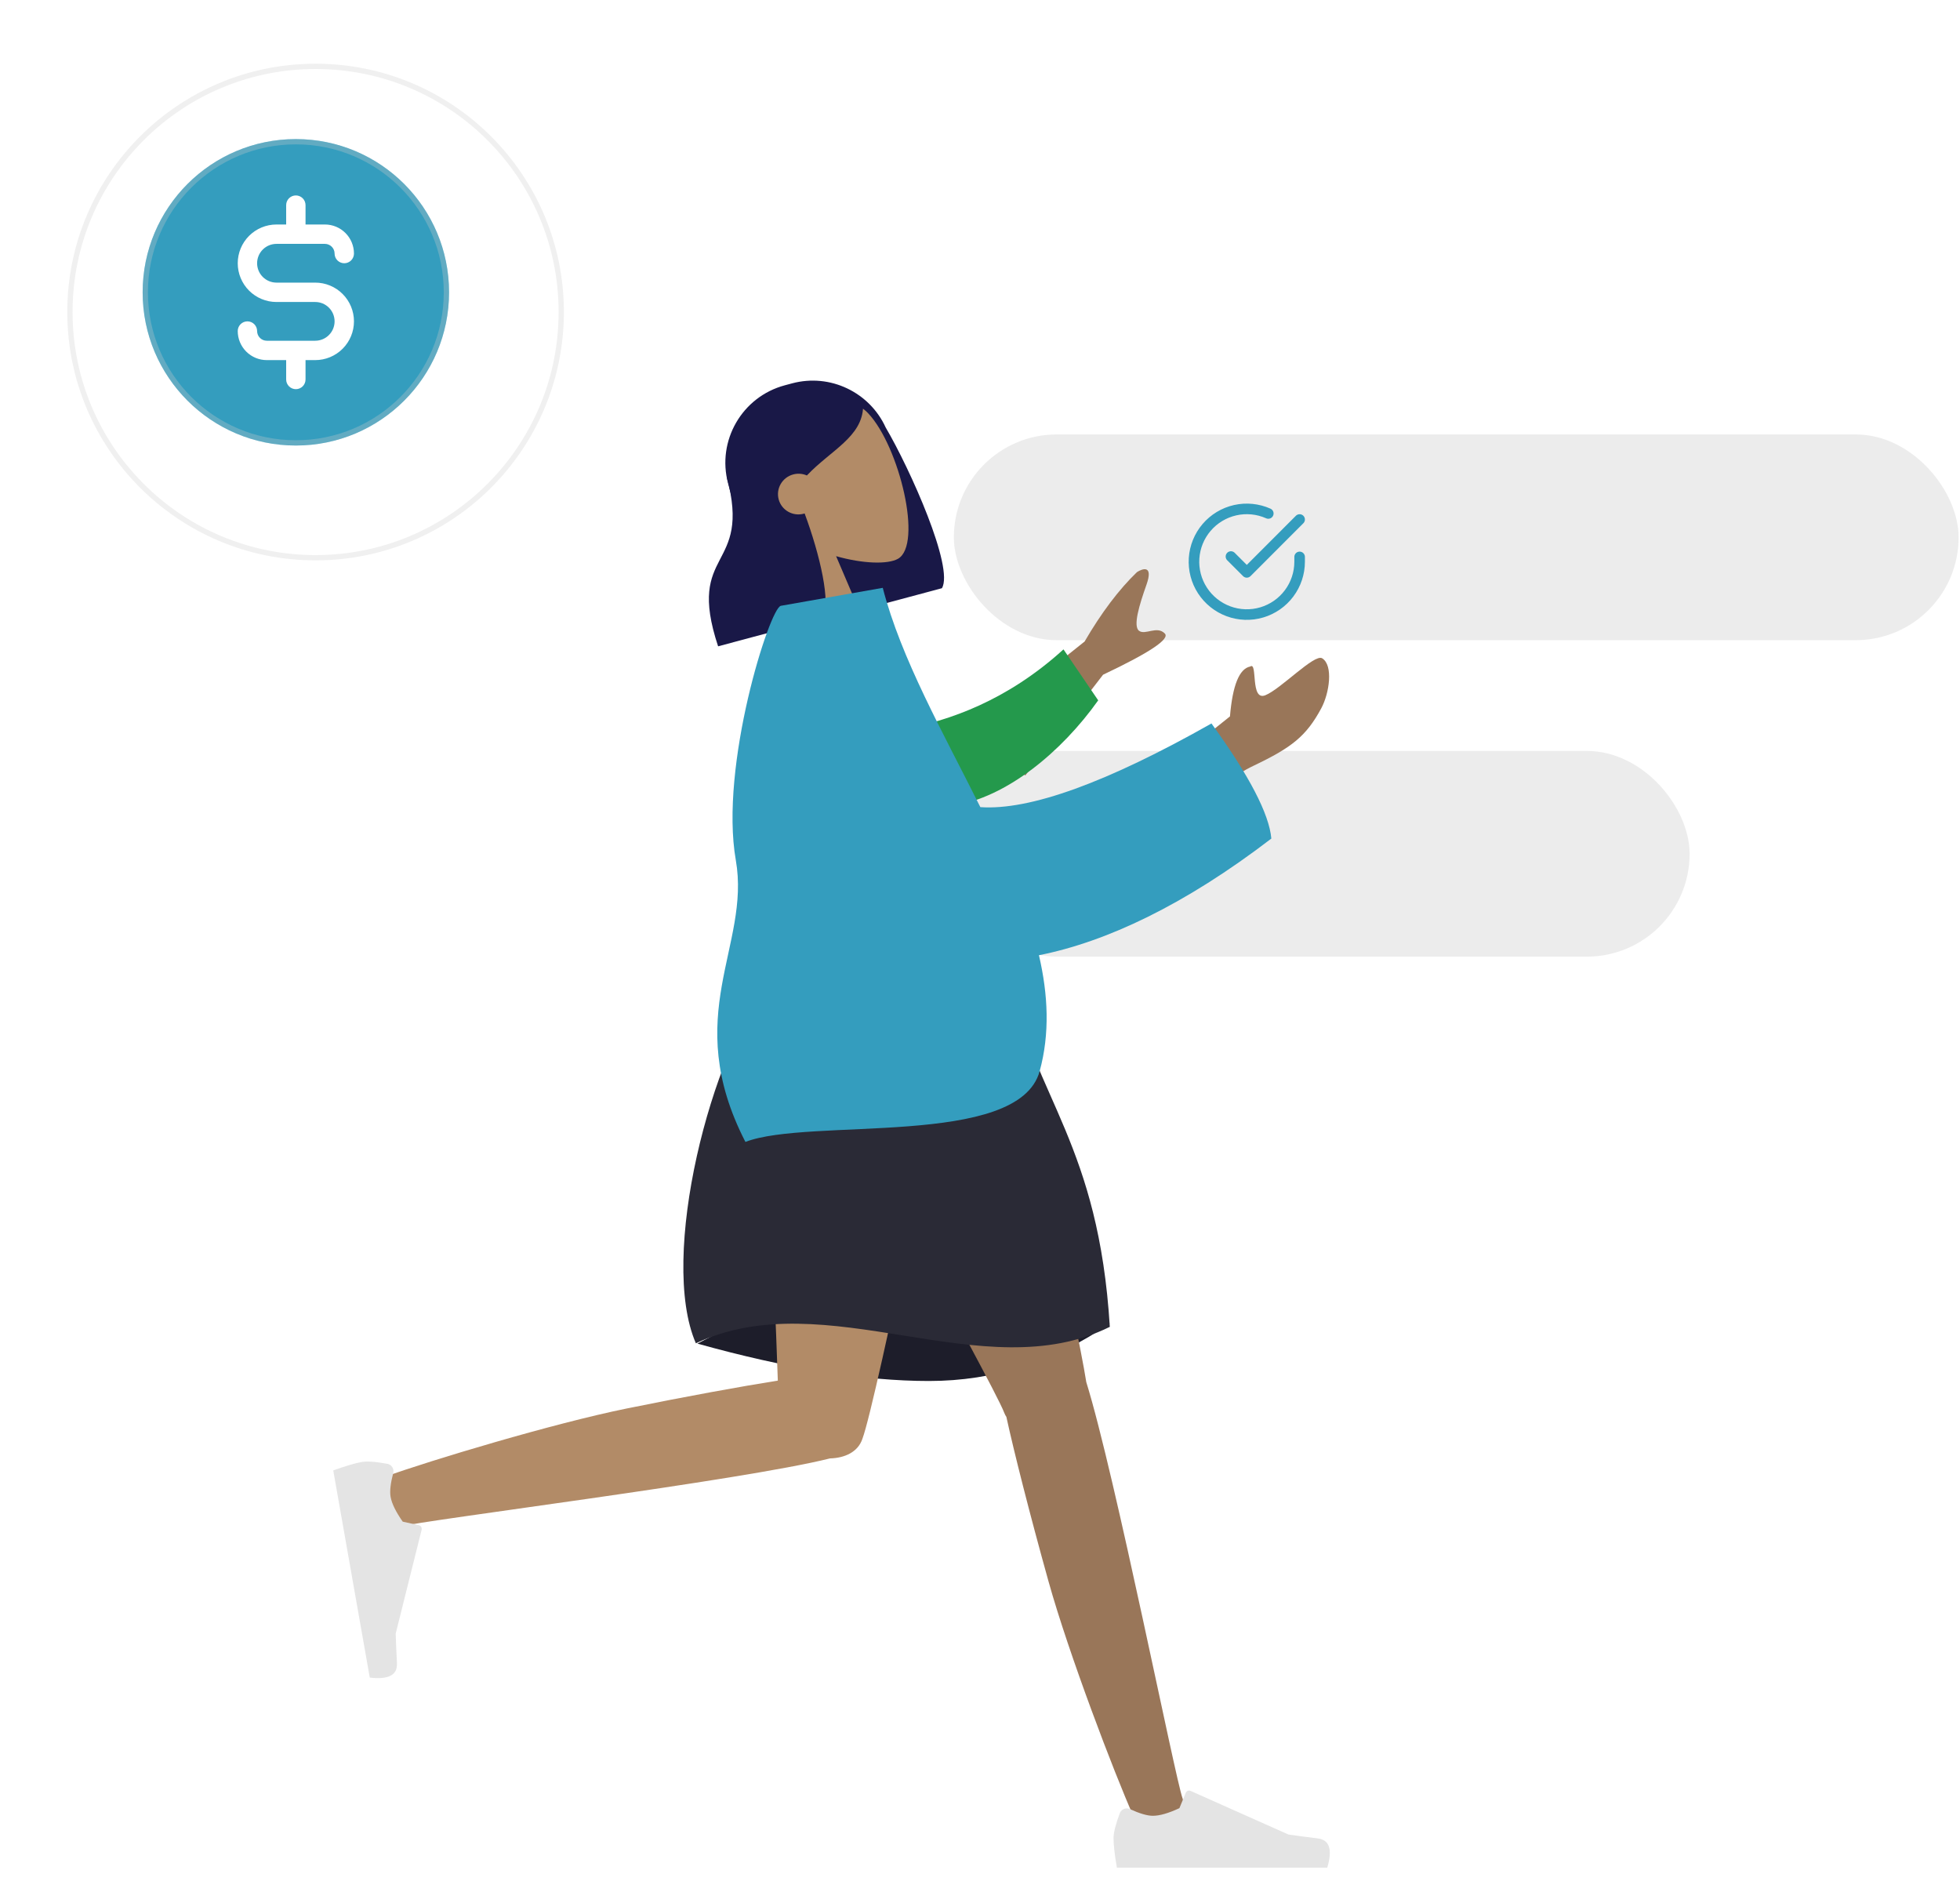<svg width="371" height="356" viewBox="0 0 371 356" fill="none" xmlns="http://www.w3.org/2000/svg">
<g filter="url(#filter0_d_410_489)">
<circle cx="56" cy="55.324" r="47" fill="white"/>
<circle cx="56" cy="55.324" r="46.5" stroke="#CDCDCD" stroke-opacity="0.3"/>
</g>
<circle cx="56" cy="55.324" r="29" fill="#349DBE"/>
<circle cx="56" cy="55.324" r="28.5" stroke="#CDCDCD" stroke-opacity="0.3"/>
<path d="M59.667 53.49H52.333C51.361 53.49 50.428 53.104 49.741 52.416C49.053 51.728 48.667 50.796 48.667 49.823C48.667 48.851 49.053 47.918 49.741 47.23C50.428 46.543 51.361 46.157 52.333 46.157H61.5C61.986 46.157 62.453 46.35 62.796 46.694C63.14 47.037 63.333 47.504 63.333 47.99C63.333 48.476 63.526 48.942 63.87 49.286C64.214 49.63 64.68 49.823 65.167 49.823C65.653 49.823 66.119 49.63 66.463 49.286C66.807 48.942 67 48.476 67 47.99C67 46.531 66.421 45.132 65.389 44.101C64.358 43.069 62.959 42.49 61.5 42.49H57.833V38.823C57.833 38.337 57.64 37.871 57.296 37.527C56.953 37.183 56.486 36.99 56 36.99C55.514 36.99 55.047 37.183 54.704 37.527C54.36 37.871 54.167 38.337 54.167 38.823V42.49H52.333C50.388 42.49 48.523 43.263 47.148 44.638C45.773 46.013 45 47.878 45 49.823C45 51.768 45.773 53.633 47.148 55.009C48.523 56.384 50.388 57.157 52.333 57.157H59.667C60.639 57.157 61.572 57.543 62.259 58.23C62.947 58.918 63.333 59.851 63.333 60.823C63.333 61.796 62.947 62.728 62.259 63.416C61.572 64.104 60.639 64.49 59.667 64.49H50.5C50.014 64.49 49.547 64.297 49.204 63.953C48.86 63.609 48.667 63.143 48.667 62.657C48.667 62.17 48.474 61.704 48.13 61.36C47.786 61.016 47.32 60.823 46.833 60.823C46.347 60.823 45.881 61.016 45.537 61.36C45.193 61.704 45 62.17 45 62.657C45 64.115 45.58 65.514 46.611 66.546C47.642 67.577 49.041 68.156 50.5 68.156H54.167V71.823C54.167 72.309 54.36 72.776 54.704 73.12C55.047 73.463 55.514 73.656 56 73.656C56.486 73.656 56.953 73.463 57.296 73.12C57.64 72.776 57.833 72.309 57.833 71.823V68.156H59.667C61.612 68.156 63.477 67.384 64.852 66.009C66.227 64.633 67 62.768 67 60.823C67 58.878 66.227 57.013 64.852 55.638C63.477 54.263 61.612 53.49 59.667 53.49V53.49Z" fill="white"/>
<rect opacity="0.5" x="180.551" y="82.227" width="190.185" height="38.936" rx="19.468" fill="#DBDBDB"/>
<rect opacity="0.5" x="180.551" y="142.127" width="139.27" height="38.936" rx="19.468" fill="#DBDBDB"/>
<path fill-rule="evenodd" clip-rule="evenodd" d="M167.641 80.897C172.275 88.772 180.619 107.442 178.291 111.329L158.518 116.627C158.507 116.592 158.496 116.558 158.484 116.523C150.938 117.676 143.573 112.99 141.552 105.445L137.819 91.513C135.649 83.417 140.454 75.095 148.55 72.926L149.914 72.56C157.175 70.615 164.618 74.279 167.641 80.897Z" fill="#191847"/>
<path fill-rule="evenodd" clip-rule="evenodd" d="M148.539 100.807C144.418 97.994 141.091 94.084 140.101 88.969C137.25 74.233 158.414 71.972 164.321 78.212C170.228 84.453 174.72 103.094 169.963 105.767C168.066 106.833 163.386 106.721 158.264 105.266L166.243 123.956L149.879 128.341L148.539 100.807Z" fill="#B28B67"/>
<path fill-rule="evenodd" clip-rule="evenodd" d="M152.305 97.178C155.21 105.003 157.364 114.251 155.7 117.029L135.927 122.327C129.742 103.65 142.358 108.144 137.572 90.282C138.063 89.461 138.52 88.657 138.994 87.942L138.831 87.422C140.393 79.557 143.806 74.92 149.07 73.509C156.966 71.394 160.434 74.367 163.384 76.89C163.243 82.712 157.3 85.162 152.73 89.991C151.946 89.645 151.04 89.554 150.144 89.794C148.073 90.349 146.84 92.463 147.39 94.516C147.94 96.568 150.065 97.783 152.136 97.228C152.193 97.212 152.25 97.196 152.305 97.178Z" fill="#191847"/>
<path fill-rule="evenodd" clip-rule="evenodd" d="M132.004 254.3C148.937 259.018 163.547 261.377 175.833 261.377C188.119 261.377 199.531 257.744 210.068 250.478C193.497 245.636 179.85 243.214 169.128 243.214C158.405 243.214 146.03 246.91 132.004 254.3Z" fill="#1D1D2A"/>
<path fill-rule="evenodd" clip-rule="evenodd" d="M190.494 268.177C190.331 267.933 190.193 267.667 190.084 267.379C187.82 261.416 151.565 197.09 147.953 185.329H188.771C191.517 194.271 203.878 250.385 205.617 261.58C211.106 279.24 222.406 336.433 223.848 340.395C225.366 344.563 216.827 348.906 214.552 343.781C210.931 335.628 202.305 313.067 198.464 299.292C194.863 286.378 191.931 274.759 190.494 268.177Z" fill="#997659"/>
<path fill-rule="evenodd" clip-rule="evenodd" d="M157.098 276.031C140.523 280.204 79.894 287.749 75.734 288.932C71.454 290.149 67.701 281.361 72.991 279.458C81.409 276.429 104.603 269.43 118.666 266.574C129.978 264.277 140.3 262.402 147.229 261.305C146.642 241.914 143.959 195.38 145.718 185.329H181.834C180.147 194.967 165.888 265.29 163.238 272.329C162.397 274.842 159.888 275.953 157.098 276.031Z" fill="#B28B67"/>
<path fill-rule="evenodd" clip-rule="evenodd" d="M73.322 277.055C71.109 276.643 69.487 276.529 68.456 276.71C67.203 276.931 65.41 277.463 63.079 278.304C63.335 279.759 65.64 292.828 69.992 317.512C73.54 317.937 75.255 317.028 75.137 314.786C75.018 312.543 74.939 310.677 74.9 309.187L79.81 289.531C79.905 289.153 79.675 288.77 79.297 288.675C79.29 288.673 79.284 288.672 79.277 288.67L76.229 288C74.923 286.135 74.157 284.567 73.933 283.297C73.751 282.265 73.917 280.765 74.43 278.8L74.43 278.8C74.627 278.045 74.175 277.274 73.421 277.077C73.388 277.069 73.355 277.061 73.322 277.055Z" fill="#E4E4E4"/>
<path fill-rule="evenodd" clip-rule="evenodd" d="M211.962 343.187C211.172 345.295 210.777 346.872 210.777 347.919C210.777 349.192 210.989 351.049 211.414 353.491C212.89 353.491 226.161 353.491 251.226 353.491C252.261 350.071 251.664 348.225 249.435 347.952C247.206 347.679 245.354 347.433 243.879 347.213L225.375 338.964C225.019 338.805 224.601 338.965 224.443 339.321C224.44 339.327 224.437 339.333 224.435 339.339L223.245 342.225C221.182 343.187 219.505 343.669 218.215 343.669C217.167 343.669 215.719 343.246 213.872 342.399L213.872 342.399C213.163 342.074 212.326 342.385 212.001 343.094C211.987 343.124 211.974 343.156 211.962 343.187Z" fill="#E4E4E4"/>
<path fill-rule="evenodd" clip-rule="evenodd" d="M145.837 185.329C161.752 180.793 176.811 180.793 191.013 185.329C195.954 207.786 207.96 216.699 210.071 251.129C186.072 263.008 156.425 242.657 131.719 254.241C124.66 238.038 134.543 199.015 145.837 185.329Z" fill="#2A2A36"/>
<path fill-rule="evenodd" clip-rule="evenodd" d="M183.491 138.822L205.301 121.417C208.477 115.968 211.782 111.589 215.213 108.279C216.316 107.575 218.344 106.909 217.004 110.689C215.664 114.469 214.425 118.505 215.604 119.389C216.782 120.273 218.993 118.358 220.486 119.909C221.482 120.943 217.585 123.541 208.795 127.702L194.079 146.767L183.491 138.822ZM223.237 143.254L232.814 135.591C233.309 129.698 234.587 126.551 236.649 126.151C238.108 125.136 236.596 132.739 239.499 131.591C242.402 130.442 248.794 123.706 250.255 124.587C252.418 125.891 251.631 131.203 250.103 134.047C247.246 139.361 244.481 141.494 237.319 144.911C233.574 146.697 229.704 149.637 225.707 153.731L223.237 143.254Z" fill="#997659"/>
<path fill-rule="evenodd" clip-rule="evenodd" d="M171.225 137.964C179.661 136.385 190.617 132.622 201.303 122.906L207.874 132.553C201.023 142.207 190.547 150.993 180.299 152.507C172.223 153.699 166.41 144.75 171.225 137.964Z" fill="#24994C"/>
<path fill-rule="evenodd" clip-rule="evenodd" d="M185.567 152.765C194.932 153.409 209.514 148.13 229.315 136.928C236.455 146.789 240.233 154.05 240.647 158.712C224.19 171.324 209.402 178.261 196.658 180.793C198.397 188.275 198.74 195.626 196.794 202.74C192.794 217.367 153.225 211.451 141.096 216.128C128.745 192.091 142.135 179.076 139.279 162.806C136.151 144.989 145.692 115.032 147.807 114.659L167.095 111.258C170.558 124.676 178.559 138.726 185.567 152.765Z" fill="#349DBE"/>
<path d="M246 105.404V106.324C245.999 108.48 245.301 110.578 244.009 112.306C242.718 114.033 240.903 115.296 238.835 115.908C236.767 116.519 234.557 116.446 232.534 115.698C230.512 114.951 228.785 113.57 227.611 111.761C226.437 109.952 225.88 107.812 226.022 105.66C226.164 103.508 226.997 101.46 228.398 99.821C229.799 98.181 231.693 97.039 233.796 96.564C235.9 96.089 238.1 96.306 240.07 97.184" stroke="#349DBE" stroke-width="2" stroke-linecap="round" stroke-linejoin="round"/>
<path d="M246 98.324L236 108.334L233 105.334" stroke="#349DBE" stroke-width="2" stroke-linecap="round" stroke-linejoin="round"/>
<defs>
<filter id="filter0_d_410_489" x="0.848" y="0.172" width="117.777" height="117.777" filterUnits="userSpaceOnUse" color-interpolation-filters="sRGB">
<feFlood flood-opacity="0" result="BackgroundImageFix"/>
<feColorMatrix in="SourceAlpha" type="matrix" values="0 0 0 0 0 0 0 0 0 0 0 0 0 0 0 0 0 0 127 0" result="hardAlpha"/>
<feOffset dx="3.736" dy="3.736"/>
<feGaussianBlur stdDeviation="5.944"/>
<feColorMatrix type="matrix" values="0 0 0 0 0.396 0 0 0 0 0.408 0 0 0 0 0.4 0 0 0 0.14 0"/>
<feBlend mode="normal" in2="BackgroundImageFix" result="effect1_dropShadow_410_489"/>
<feBlend mode="normal" in="SourceGraphic" in2="effect1_dropShadow_410_489" result="shape"/>
</filter>
</defs>
</svg>
